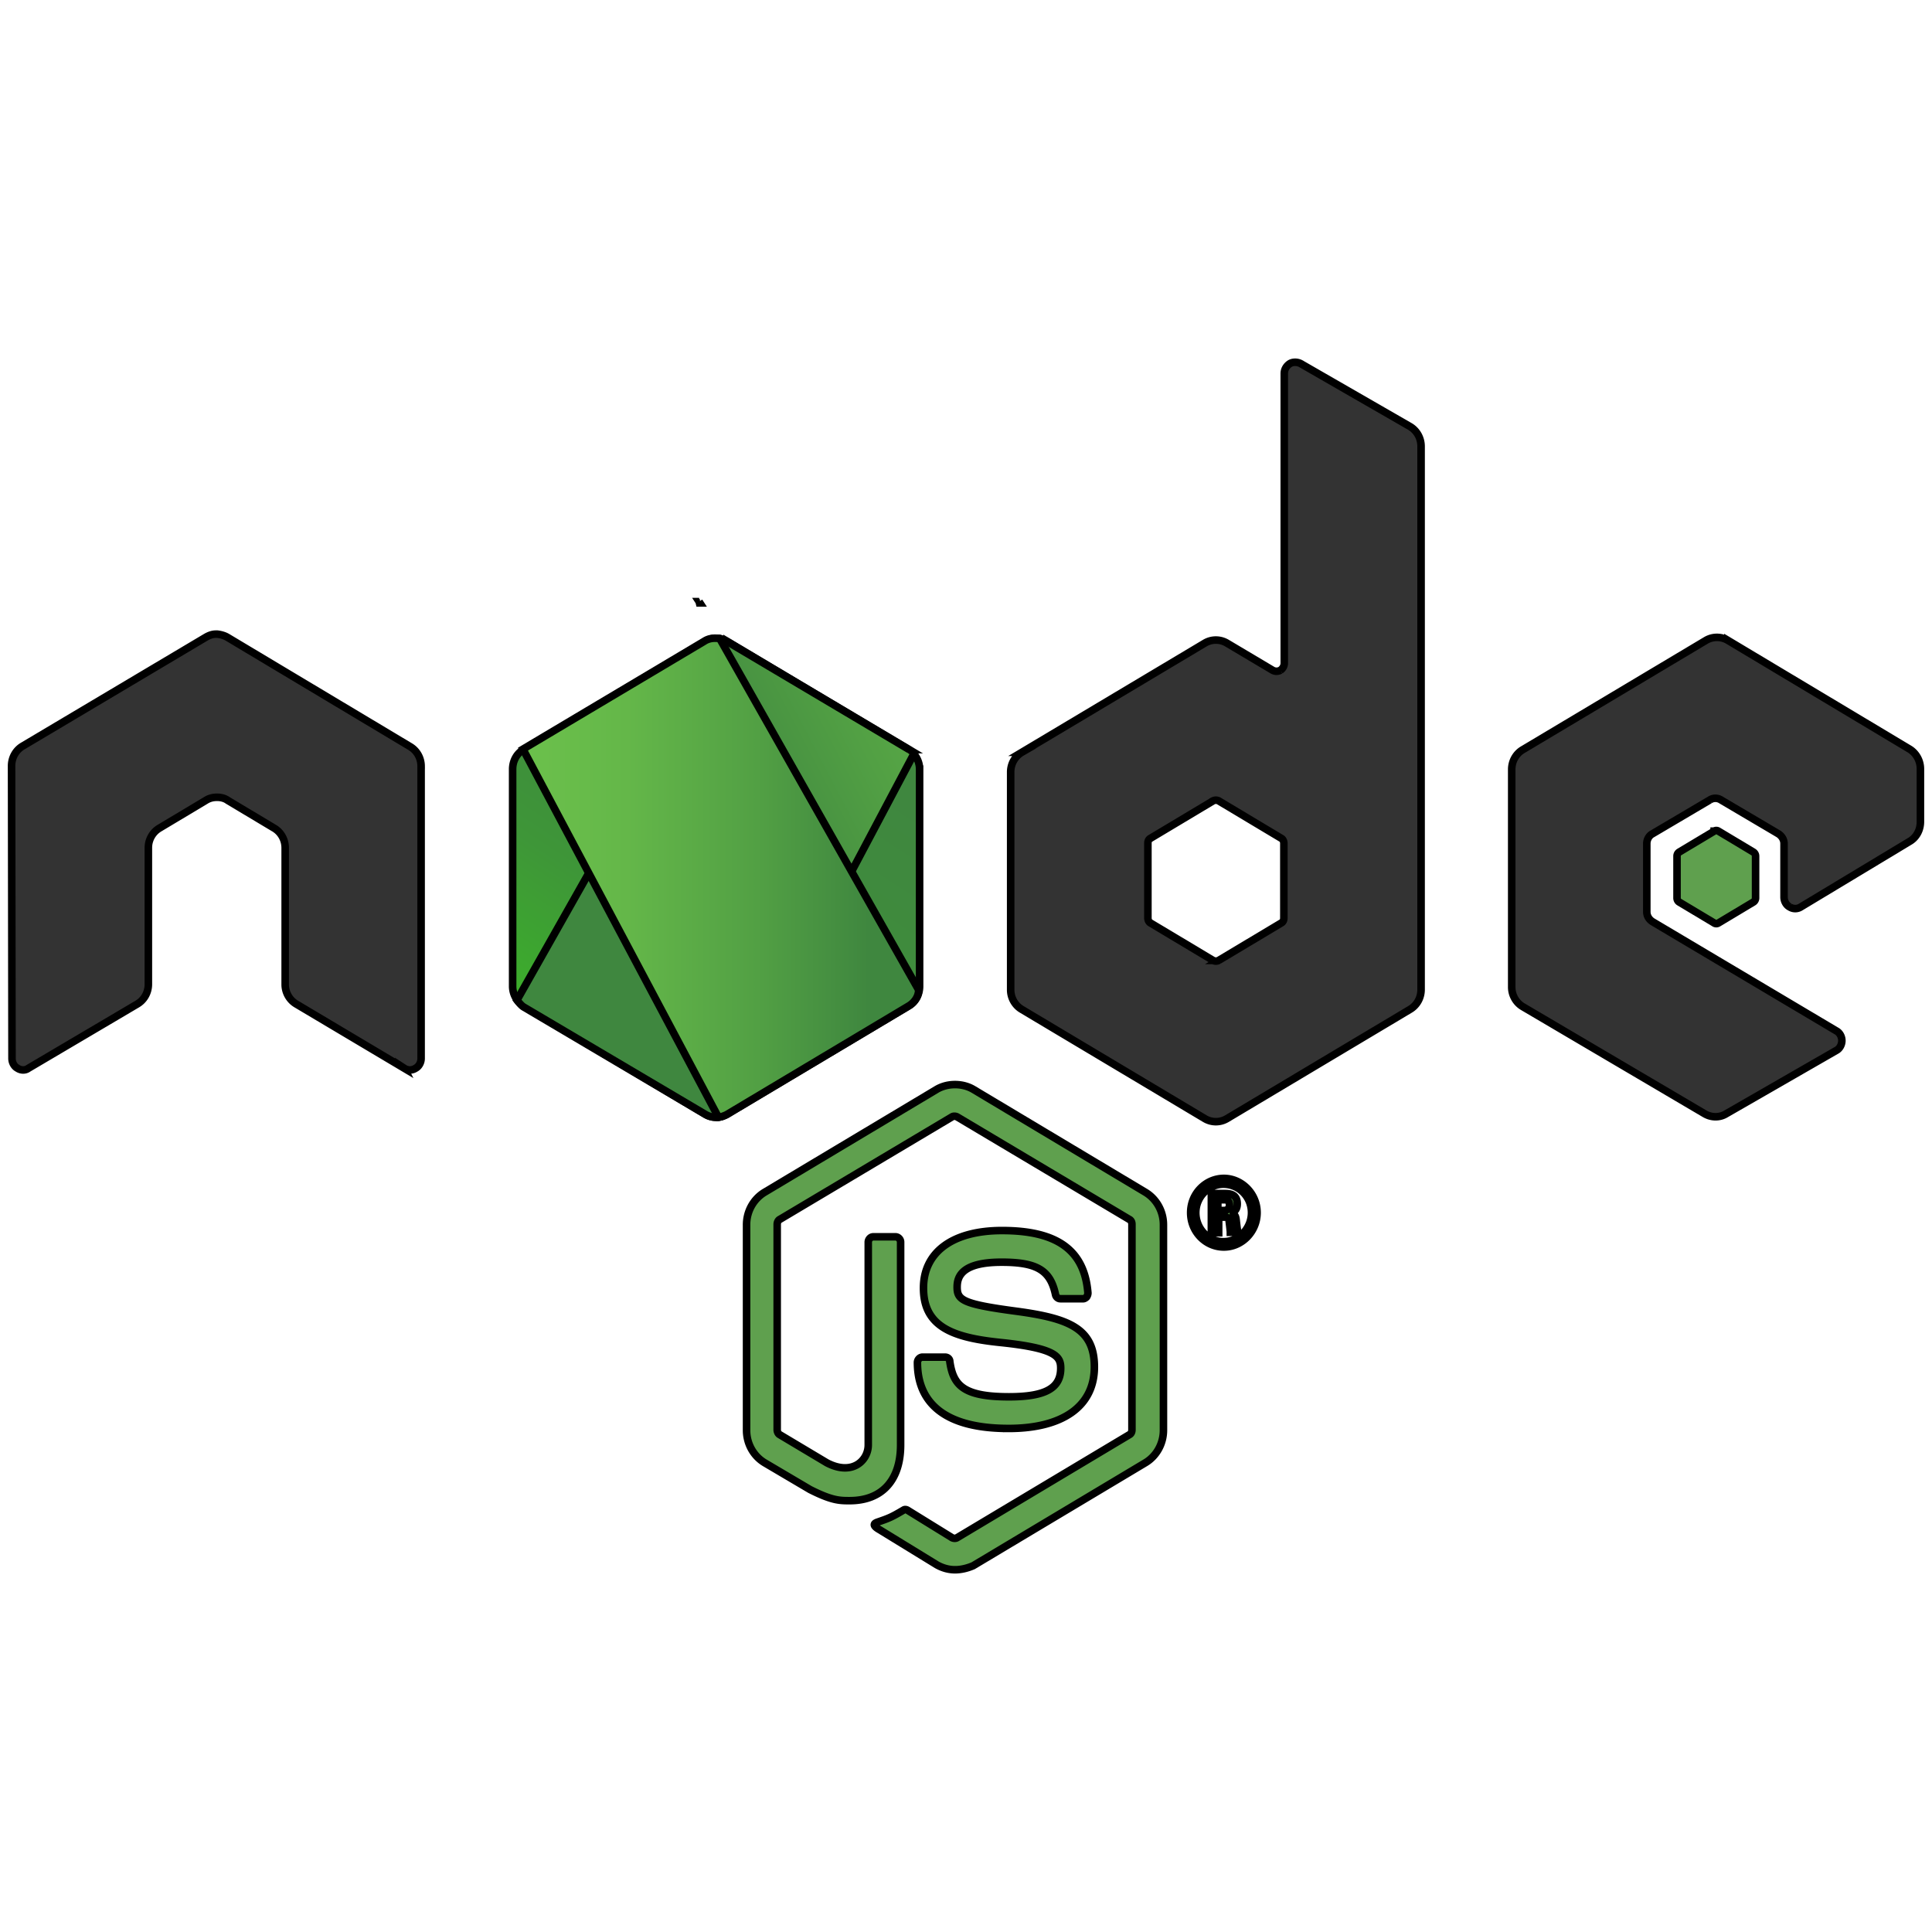 <svg width="256" height="256" xmlns="http://www.w3.org/2000/svg" fill="none">
 <defs>
  <clipPath id="clip0_337_7900">
   <path id="svg_1" d="m0,0l289,0l0,177l-289,0l0,-177z" fill="#fff"/>
  </clipPath>
  <linearGradient y2="0.897" x2="0.278" y1="0.175" x1="0.682" id="paint0_linear_337_7900">
   <stop stop-color="#3F873F"/>
   <stop stop-color="#3F8B3D" offset="0.33"/>
   <stop stop-color="#3E9638" offset="0.637"/>
   <stop stop-color="#3DA92E" offset="0.934"/>
   <stop stop-color="#3DAE2B" offset="1"/>
  </linearGradient>
  <linearGradient y2="-0.183" x2="1.593" y1="0.552" x1="0.432" id="paint1_linear_337_7900">
   <stop stop-color="#3F873F" offset="0.138"/>
   <stop stop-color="#52A044" offset="0.402"/>
   <stop stop-color="#64B749" offset="0.713"/>
   <stop stop-color="#6ABF4B" offset="0.908"/>
  </linearGradient>
  <linearGradient y2="0.393" x2="66.543" y1="0.393" x1="-55.137" id="paint2_linear_337_7900">
   <stop stop-color="#6ABF4B" offset="0.092"/>
   <stop stop-color="#64B749" offset="0.287"/>
   <stop stop-color="#52A044" offset="0.598"/>
   <stop stop-color="#3F873F" offset="0.862"/>
  </linearGradient>
  <linearGradient y2="0.5" x2="1.02" y1="0.5" x1="-0.043" id="paint3_linear_337_7900">
   <stop stop-color="#6ABF4B" offset="0.092"/>
   <stop stop-color="#64B749" offset="0.287"/>
   <stop stop-color="#52A044" offset="0.598"/>
   <stop stop-color="#3F873F" offset="0.862"/>
  </linearGradient>
 </defs>
 <g>
  <title>Layer 1</title>
  <mask stroke="null" height="177" width="289" y="0" x="0" maskUnits="userSpaceOnUse" id="mask0_337_7900">
   <path stroke="null" id="svg_3" fill="#fff" d="m289,0l-289,0l0,177l289,0l0,-177z"/>
  </mask>
  <path stroke="null" id="svg_5" fill="#5FA04E" d="m126.542,208c-0.858,0 -1.659,-0.236 -2.402,-0.65l-7.606,-4.665c-1.144,-0.65 -0.572,-0.886 -0.229,-1.004c1.544,-0.532 1.83,-0.65 3.432,-1.595c0.172,-0.118 0.4,-0.06 0.572,0.059l5.833,3.603c0.229,0.118 0.515,0.118 0.686,0l22.817,-13.643c0.229,-0.118 0.343,-0.354 0.343,-0.65l0,-27.228c0,-0.295 -0.114,-0.532 -0.343,-0.649l-22.817,-13.585c-0.228,-0.118 -0.515,-0.118 -0.686,0l-22.817,13.585c-0.229,0.118 -0.343,0.413 -0.343,0.649l0,27.228c0,0.236 0.114,0.532 0.343,0.65l6.233,3.721c3.374,1.772 5.49,-0.296 5.49,-2.363l0,-26.873c0,-0.354 0.286,-0.709 0.686,-0.709l2.917,0c0.343,0 0.686,0.295 0.686,0.709l0,26.873c0,4.666 -2.459,7.383 -6.748,7.383c-1.315,0 -2.344,0 -5.261,-1.477l-6.004,-3.543a4.828,4.985 0 0 1 -2.401,-4.312l0,-27.227a4.827,4.984 0 0 1 2.401,-4.312l22.817,-13.643c1.43,-0.827 3.374,-0.827 4.803,0l22.817,13.643a4.826,4.984 0 0 1 2.402,4.312l0,27.227c0,1.772 -0.915,3.426 -2.402,4.312l-22.817,13.643c-0.686,0.296 -1.543,0.532 -2.401,0.532z"/>
  <path stroke="null" id="svg_6" fill="#5FA04E" d="m133.633,189.277c-10.008,0 -12.067,-4.725 -12.067,-8.741c0,-0.354 0.286,-0.709 0.686,-0.709l2.974,0c0.343,0 0.629,0.236 0.629,0.59c0.457,3.13 1.773,4.666 7.834,4.666c4.804,0 6.862,-1.122 6.862,-3.78c0,-1.535 -0.572,-2.658 -8.063,-3.425c-6.233,-0.65 -10.121,-2.067 -10.121,-7.205c0,-4.785 3.889,-7.619 10.408,-7.619c7.32,0 10.922,2.599 11.38,8.268c0,0.177 -0.058,0.354 -0.172,0.532c-0.115,0.118 -0.286,0.237 -0.458,0.237l-3.031,0a0.671,0.693 0 0 1 -0.629,-0.532c-0.686,-3.249 -2.459,-4.312 -7.148,-4.312c-5.261,0 -5.891,1.89 -5.891,3.308c0,1.713 0.743,2.245 7.835,3.189c7.034,0.945 10.351,2.303 10.351,7.383c0,5.198 -4.175,8.151 -11.38,8.151zm32.939,-28.587c0,2.481 -2.001,4.548 -4.403,4.548c-2.401,0 -4.403,-2.008 -4.403,-4.548c0,-2.598 2.059,-4.548 4.403,-4.548c2.345,0 4.403,2.009 4.403,4.548zm-8.12,0c0,2.127 1.659,3.839 3.66,3.839c2.059,0 3.717,-1.772 3.717,-3.839c0,-2.126 -1.658,-3.779 -3.717,-3.779c-1.944,0 -3.66,1.653 -3.66,3.779zm2.059,-2.539l1.716,0c0.572,0 1.715,0 1.715,1.359c0,0.945 -0.572,1.122 -0.915,1.24c0.686,0.059 0.743,0.532 0.801,1.181c0.057,0.413 0.114,1.122 0.228,1.358l-1.029,0c0,-0.236 -0.172,-1.535 -0.172,-1.595c-0.057,-0.295 -0.172,-0.413 -0.515,-0.413l-0.858,0l0,2.067l-0.972,0l0,-5.198zm0.915,2.245l0.743,0c0.629,0 0.744,-0.473 0.744,-0.709c0,-0.709 -0.458,-0.709 -0.744,-0.709l-0.8,0l0,1.417l0.057,0z"/>
  <path stroke="null" id="svg_7" fill="#333" d="m55.802,101.51a2.91,3.005 0 0 0 -1.487,-2.599l-24.189,-14.471c-0.4,-0.235 -0.858,-0.354 -1.316,-0.413l-0.228,0c-0.458,0 -0.915,0.177 -1.316,0.413l-24.248,14.412a2.933,3.028 0 0 0 -1.486,2.658l0.057,38.745c0,0.532 0.286,1.063 0.744,1.299c0.457,0.296 1.029,0.296 1.43,0l14.411,-8.505a2.91,3.005 0 0 0 1.486,-2.598l0,-18.133c0,-1.062 0.572,-2.066 1.487,-2.598l6.119,-3.662c0.457,-0.296 0.972,-0.413 1.486,-0.413c0.515,0 1.029,0.118 1.43,0.413l6.119,3.662a2.91,3.005 0 0 1 1.486,2.599l0,18.131c0,1.064 0.573,2.067 1.487,2.599l14.296,8.505a1.395,1.44 0 0 0 1.487,0c0.457,-0.236 0.743,-0.767 0.743,-1.299l0,-38.744zm116.545,-53.333c-0.457,-0.236 -1.029,-0.236 -1.43,0c-0.457,0.296 -0.743,0.768 -0.743,1.299l0,38.391c0,0.354 -0.172,0.709 -0.515,0.945a1.094,1.13 0 0 1 -1.029,0l-6.061,-3.602a2.947,3.044 0 0 0 -2.917,0l-24.247,14.47a2.911,3.006 0 0 0 -1.486,2.598l0,28.881c0,1.064 0.572,2.067 1.486,2.599l24.247,14.471a2.947,3.044 0 0 0 2.917,0l24.247,-14.471a2.91,3.005 0 0 0 1.486,-2.598l0,-71.996a2.933,3.028 0 0 0 -1.486,-2.658l-14.469,-8.328zm-2.23,73.473c0,0.296 -0.115,0.532 -0.343,0.65l-8.293,4.961a0.847,0.875 0 0 1 -0.743,0l-8.292,-4.961c-0.228,-0.118 -0.343,-0.413 -0.343,-0.65l0,-9.922c0,-0.295 0.115,-0.532 0.343,-0.649l8.292,-4.962a0.847,0.875 0 0 1 0.743,0l8.293,4.962c0.228,0.118 0.343,0.413 0.343,0.649l0,9.923l0,-0.001zm82.919,-10.159c0.916,-0.532 1.43,-1.536 1.43,-2.599l0,-7.028a2.98,3.077 0 0 0 -1.43,-2.599l-24.075,-14.411a2.946,3.042 0 0 0 -2.916,0l-24.247,14.471a2.911,3.006 0 0 0 -1.487,2.598l0,28.881c0,1.064 0.573,2.067 1.487,2.599l24.075,14.175c0.915,0.532 2.001,0.532 2.859,0l14.582,-8.386c0.458,-0.237 0.743,-0.768 0.743,-1.3s-0.285,-1.063 -0.743,-1.299l-24.362,-14.471c-0.457,-0.296 -0.743,-0.768 -0.743,-1.3l0,-9.036c0,-0.532 0.286,-1.063 0.743,-1.3l7.606,-4.488a1.395,1.44 0 0 1 1.486,0l7.606,4.488c0.458,0.296 0.744,0.768 0.744,1.3l0,7.087c0,0.532 0.285,1.063 0.743,1.3a1.395,1.441 0 0 0 1.486,0l14.411,-8.682z" clip-rule="evenodd" fill-rule="evenodd"/>
  <path stroke="null" id="svg_8" fill="#5FA04E" d="m227.132,110.133a0.519,0.536 0 0 1 0.572,0l4.632,2.776c0.172,0.118 0.286,0.296 0.286,0.532l0,5.552a0.601,0.62 0 0 1 -0.286,0.532l-4.632,2.775a0.519,0.536 0 0 1 -0.572,0l-4.633,-2.775a0.6,0.619 0 0 1 -0.285,-0.532l0,-5.552c0,-0.236 0.114,-0.413 0.285,-0.532l4.633,-2.775l0,-0.001z" clip-rule="evenodd" fill-rule="evenodd"/>
  <path stroke="null" id="svg_9" fill="url(#paint0_linear_337_7900)" d="m96.348,84.973a2.947,3.044 0 0 0 -2.917,0l-24.075,14.352c-0.915,0.532 -1.43,1.537 -1.43,2.599l0,28.764c0,1.063 0.572,2.067 1.43,2.599l24.075,14.352a2.947,3.044 0 0 0 2.917,0l24.075,-14.352c0.915,-0.532 1.43,-1.537 1.43,-2.599l0,-28.764a2.982,3.079 0 0 0 -1.43,-2.598l-24.075,-14.354l0,0.001z"/>
  <path stroke="null" id="svg_10" fill="url(#paint1_linear_337_7900)" d="m120.48,99.326l-24.19,-14.354a3.977,4.107 0 0 0 -0.743,-0.295l-27.046,47.843c0.228,0.296 0.589,0.727 0.875,0.904l24.054,14.215c0.686,0.413 1.486,0.532 2.231,0.295l25.447,-48.076a1.789,1.848 0 0 0 -0.629,-0.532z"/>
  <path stroke="null" id="svg_11" fill="url(#paint2_linear_337_7900)" d="m92.63,79.716l-0.343,0.177l0.458,0l-0.115,-0.177z"/>
  <path stroke="null" id="svg_12" fill="url(#paint3_linear_337_7900)" d="m120.42,133.286c0.686,-0.414 1.305,-1.189 1.305,-2.122l-26.353,-46.545c-0.686,-0.118 -1.43,-0.06 -2.059,0.353l-24.018,14.293l25.905,48.786a3.974,4.104 0 0 0 1.086,-0.354l24.133,-14.411z"/>
 </g>
</svg>